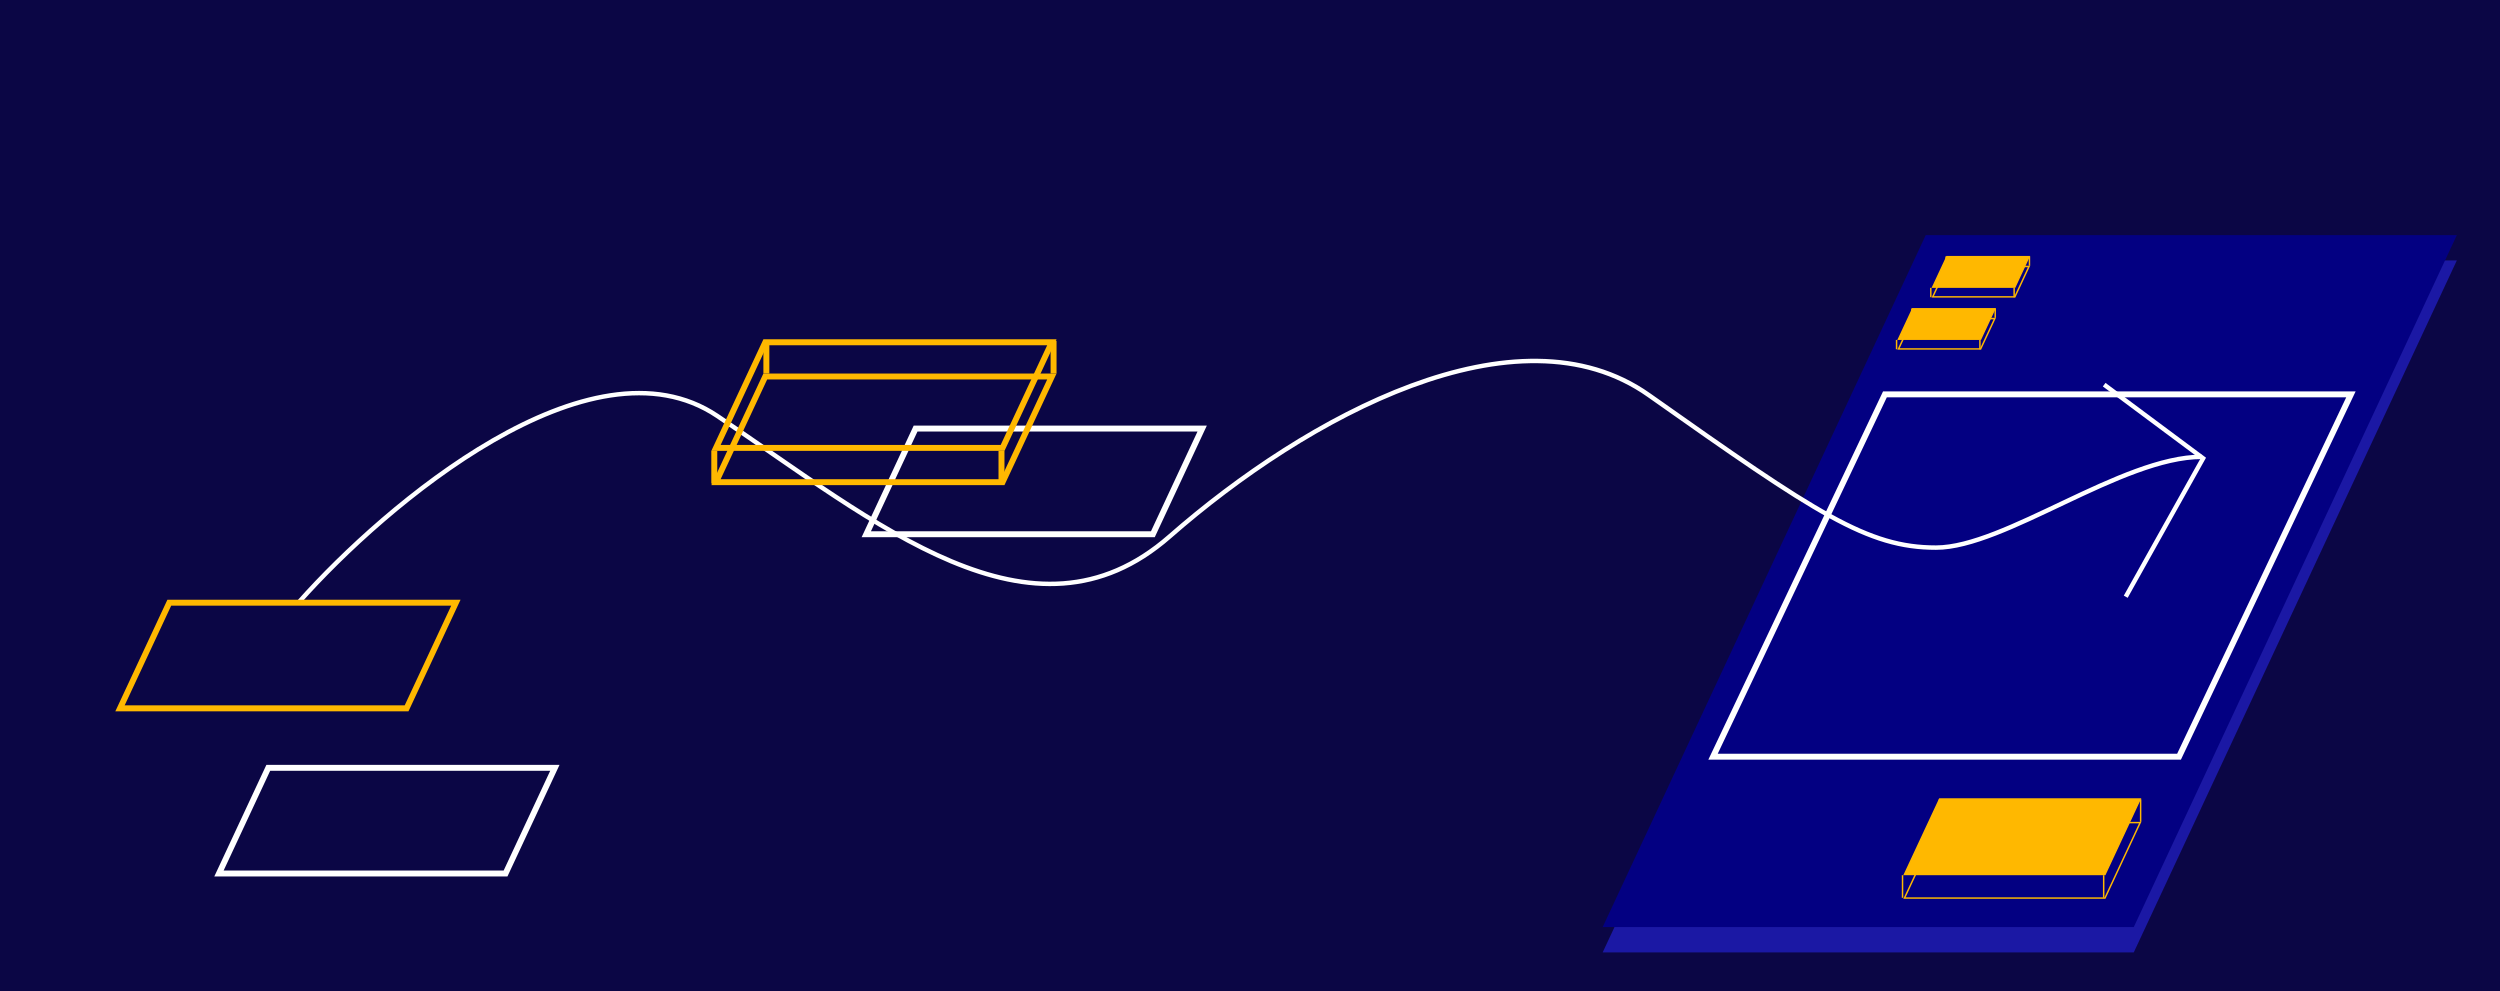 <svg width="1680" height="666" viewBox="0 0 1680 666" fill="none" xmlns="http://www.w3.org/2000/svg">
<rect width="1680" height="666" fill="#0B0645"/>
<path d="M1294.1 175H1651L1433.9 640H1077L1294.1 175Z" fill="#1B18A4"/>
<path d="M1294.1 158H1651L1433.9 623H1077L1294.1 158Z" fill="#030082"/>
<path d="M1279.79 603.5L1303.46 552.776H1438.21L1414.54 603.5H1279.79Z" stroke="#FFB800"/>
<path d="M1279.79 587.638L1303.46 536.914H1438.21L1414.54 587.638H1279.79Z" fill="#FFB800" stroke="#FFB800"/>
<line x1="1413.67" y1="603.311" x2="1413.67" y2="588.138" stroke="#FFB800"/>
<line x1="1438.5" y1="552.276" x2="1438.5" y2="537.104" stroke="#FFB800"/>
<line x1="1303.33" y1="552.276" x2="1303.33" y2="537.104" stroke="#FFB800"/>
<line x1="1278.5" y1="603.311" x2="1278.5" y2="588.138" stroke="#FFB800"/>
<path d="M1151.16 508.5L1266.68 265H1579.83L1464.31 508.5H1151.16Z" stroke="white" stroke-width="4"/>
<path d="M1298.79 199.5L1308.32 179.071H1363.5L1353.97 199.5H1298.79Z" stroke="#FFB800"/>
<path d="M1298.79 192.929L1308.32 172.5H1363.5L1353.97 192.929H1298.79Z" fill="#FFB800" stroke="#FFB800"/>
<line x1="1353.5" y1="199.714" x2="1353.5" y2="193.428" stroke="#FFB800"/>
<line x1="1363.79" y1="178.571" x2="1363.79" y2="172.286" stroke="#FFB800"/>
<line x1="1307.79" y1="178.571" x2="1307.79" y2="172.286" stroke="#FFB800"/>
<line x1="1297.5" y1="199.714" x2="1297.5" y2="193.428" stroke="#FFB800"/>
<path d="M1275.79 234.5L1285.32 214.071H1340.5L1330.97 234.5H1275.79Z" stroke="#FFB800"/>
<path d="M1275.79 227.929L1285.32 207.5H1340.5L1330.97 227.929H1275.79Z" fill="#FFB800" stroke="#FFB800"/>
<line x1="1330.5" y1="234.714" x2="1330.5" y2="228.428" stroke="#FFB800"/>
<line x1="1340.79" y1="213.571" x2="1340.79" y2="207.286" stroke="#FFB800"/>
<line x1="1284.79" y1="213.571" x2="1284.79" y2="207.286" stroke="#FFB800"/>
<line x1="1274.5" y1="234.714" x2="1274.5" y2="228.428" stroke="#FFB800"/>
<path d="M201 404.5C259.167 339 396.8 222.3 482 279.5C588.5 351 693.5 441.499 786 360.499C878.5 279.5 1019.5 202.999 1108 265.499C1221 345.302 1255 368 1301 368C1347 368 1426 307 1479.5 307" stroke="white" stroke-width="3"/>
<path d="M1414 258.5L1480.5 308L1428.5 401" stroke="white" stroke-width="3"/>
<path d="M80.64 476L113.774 405H306.36L273.226 476H80.64Z" stroke="#FFB800" stroke-width="4"/>
<path d="M147.14 587L180.274 516H372.86L339.726 587H147.14Z" stroke="white" stroke-width="4"/>
<path d="M582.14 359L615.274 288H807.86L774.726 359H582.14Z" stroke="white" stroke-width="4"/>
<path d="M481.14 324L514.274 253H706.86L673.726 324H481.14Z" stroke="#FFB800" stroke-width="4"/>
<path d="M481.14 301L514.274 230H706.86L673.726 301H481.14Z" stroke="#FFB800" stroke-width="4"/>
<line x1="673" y1="325" x2="673" y2="303" stroke="#FFB800" stroke-width="4"/>
<line x1="708" y1="251" x2="708" y2="229" stroke="#FFB800" stroke-width="4"/>
<line x1="515" y1="251" x2="515" y2="229" stroke="#FFB800" stroke-width="4"/>
<line x1="480" y1="325" x2="480" y2="303" stroke="#FFB800" stroke-width="4"/>
</svg>
